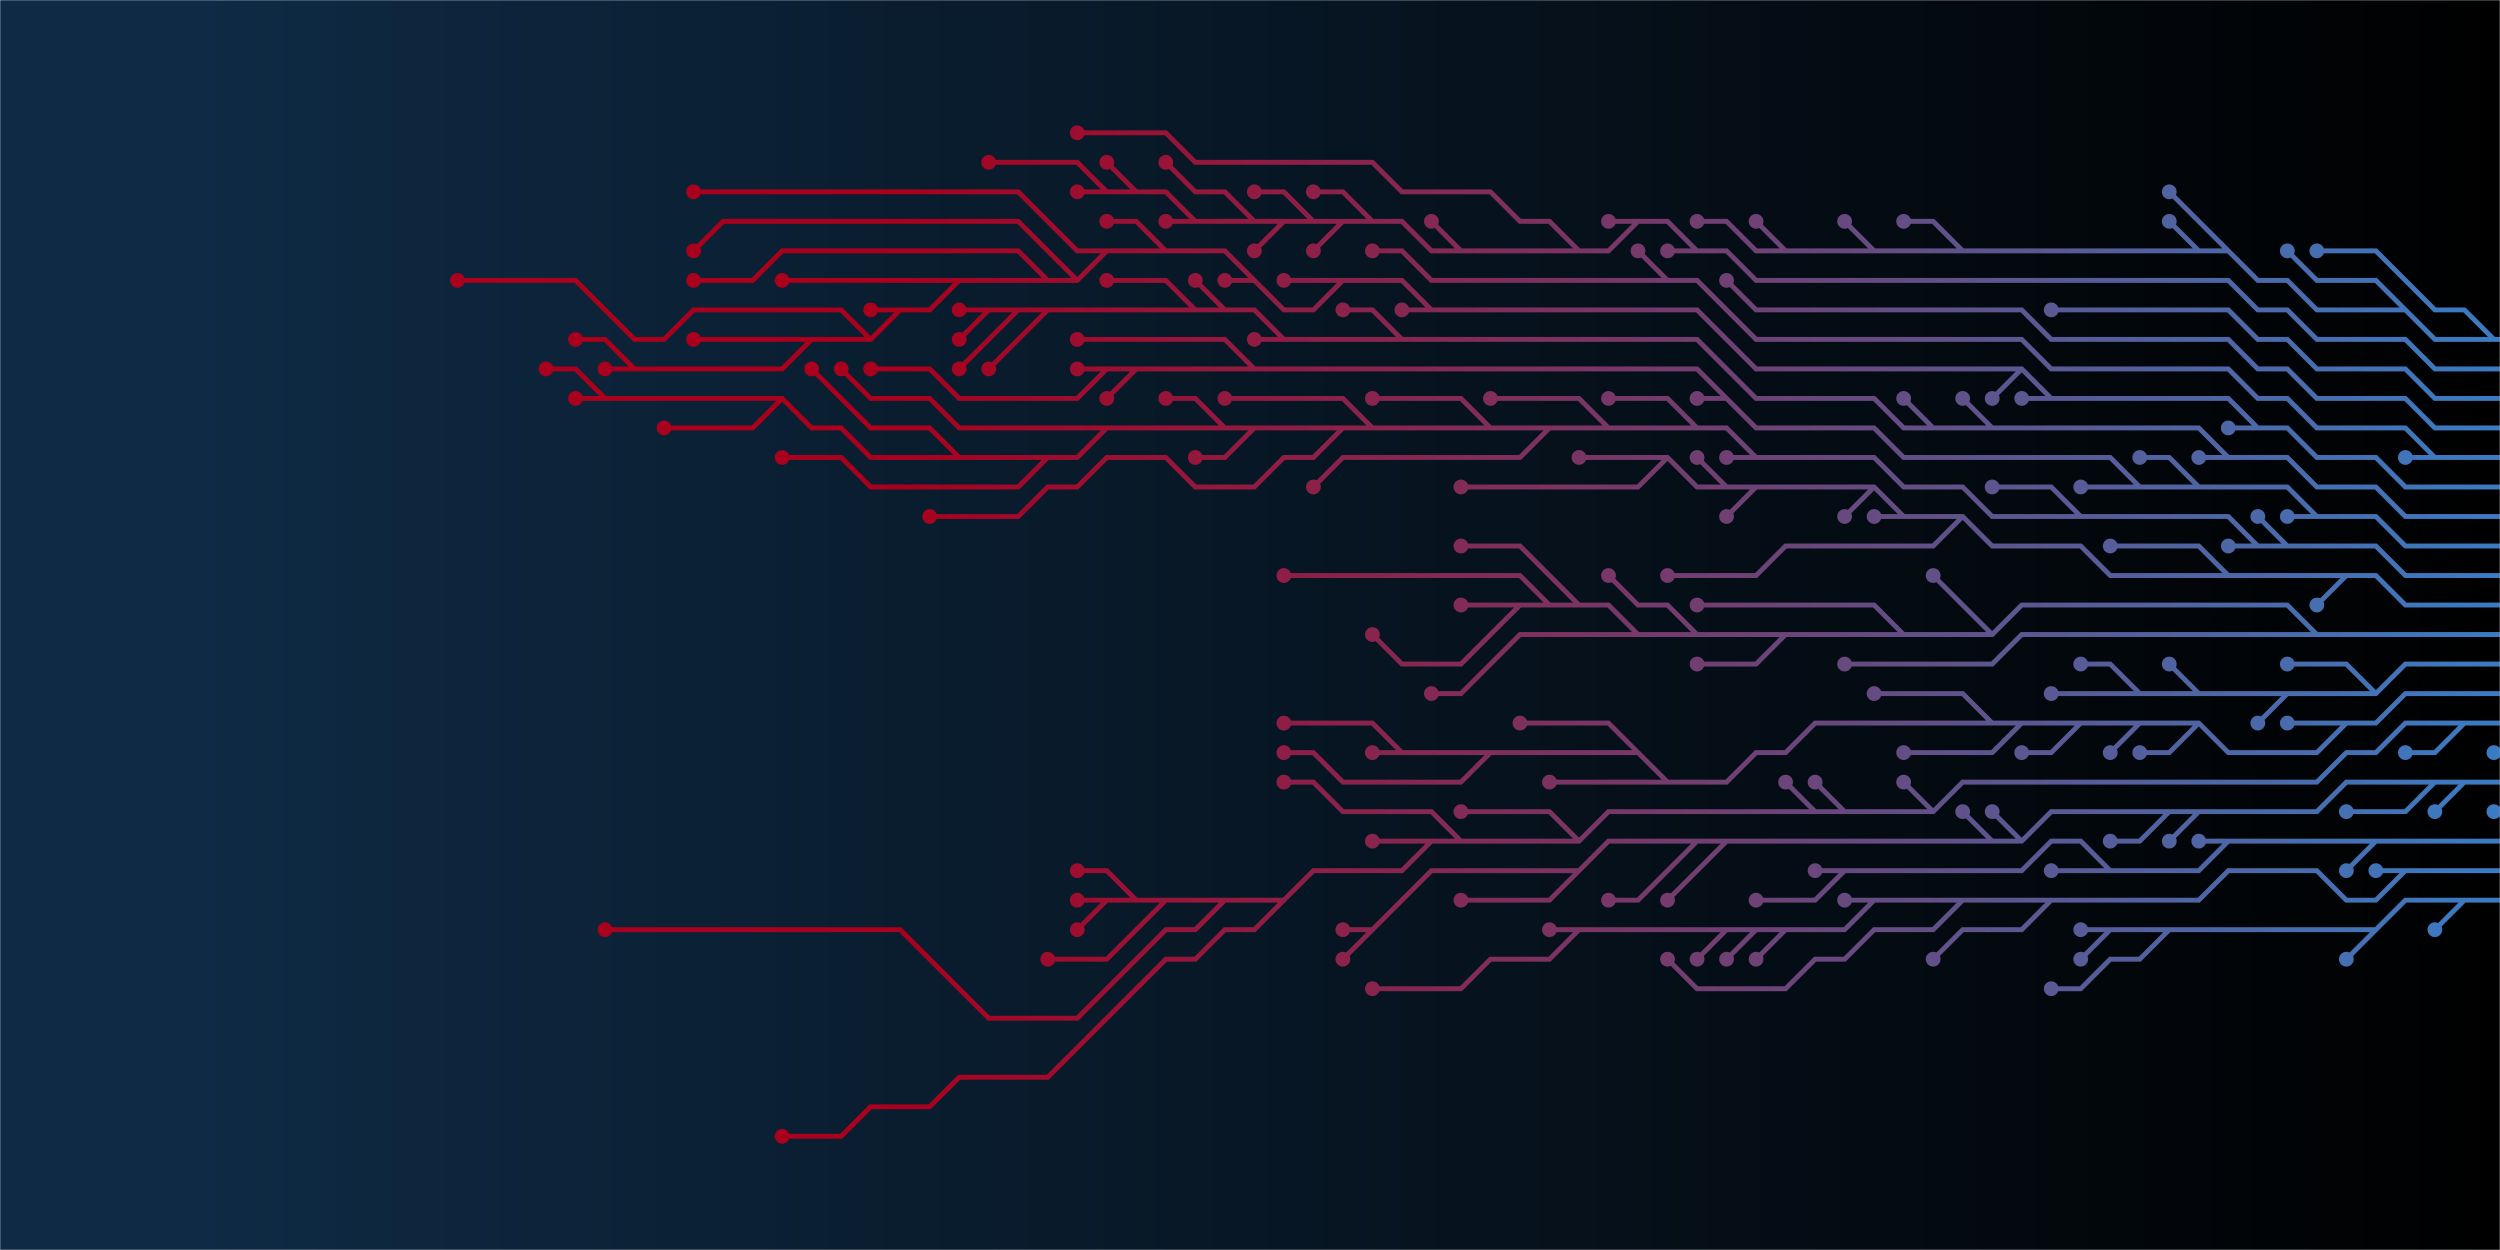 <svg xmlns="http://www.w3.org/2000/svg" version="1.1" xmlns:xlink="http://www.w3.org/1999/xlink" xmlns:svgjs="http://svgjs.com/svgjs" width="1440" height="720" preserveAspectRatio="none" viewBox="0 0 1440 720"><g mask="url(&quot;#SvgjsMask4575&quot;)" fill="none"><rect width="1440" height="720" x="0" y="0" fill="url(#SvgjsLinearGradient4576)"></rect><g mask="url(&quot;#SvgjsMask4578&quot;)"><path d="M1147.5 365.5L1130.5 348.5L1113.5 331.5M892.5 348.5L875.5 331.5L858.5 331.5L841.5 331.5L824.5 331.5L807.5 331.5L790.5 331.5L773.5 331.5L756.5 331.5L739.5 331.5M875.5 348.5L858.5 365.5L841.5 382.5L824.5 382.5L807.5 382.5L790.5 365.5M1334.5 365.5L1317.5 365.5L1300.5 365.5L1283.5 365.5L1266.5 365.5L1249.5 365.5L1232.5 365.5L1215.5 365.5L1198.5 365.5L1181.5 365.5L1164.5 365.5L1147.5 382.5L1130.5 382.5L1113.5 382.5L1096.5 382.5L1079.5 382.5L1062.5 382.5M977.5 365.5L960.5 348.5L943.5 348.5L926.5 331.5M1096.5 365.5L1079.5 348.5L1062.5 348.5L1045.5 348.5L1028.5 348.5L1011.5 348.5L994.5 348.5L977.5 348.5M1028.5 365.5L1011.5 382.5L994.5 382.5L977.5 382.5M909.5 348.5L892.5 331.5L875.5 314.5L858.5 314.5L841.5 314.5M943.5 365.5L926.5 365.5L909.5 365.5L892.5 365.5L875.5 365.5L858.5 382.5L841.5 399.5L824.5 399.5M1453.5 365.5L1436.5 365.5L1419.5 365.5L1402.5 365.5L1385.5 365.5L1368.5 365.5L1351.5 365.5L1334.5 365.5L1317.5 348.5L1300.5 348.5L1283.5 348.5L1266.5 348.5L1249.5 348.5L1232.5 348.5L1215.5 348.5L1198.5 348.5L1181.5 348.5L1164.5 348.5L1147.5 365.5L1130.5 365.5L1113.5 365.5L1096.5 365.5L1079.5 365.5L1062.5 365.5L1045.5 365.5L1028.5 365.5L1011.5 365.5L994.5 365.5L977.5 365.5L960.5 365.5L943.5 365.5L926.5 348.5L909.5 348.5L892.5 348.5L875.5 348.5L858.5 348.5L841.5 348.5" stroke="url(#SvgjsLinearGradient4577)" stroke-width="2.83"></path><path d="M837.25 348.5 a4.25 4.25 0 1 0 8.5 0 a4.25 4.25 0 1 0 -8.5 0zM1109.25 331.5 a4.25 4.25 0 1 0 8.5 0 a4.25 4.25 0 1 0 -8.5 0zM735.25 331.5 a4.25 4.25 0 1 0 8.5 0 a4.25 4.25 0 1 0 -8.5 0zM786.25 365.5 a4.25 4.25 0 1 0 8.5 0 a4.25 4.25 0 1 0 -8.5 0zM1058.25 382.5 a4.25 4.25 0 1 0 8.5 0 a4.25 4.25 0 1 0 -8.5 0zM922.25 331.5 a4.25 4.25 0 1 0 8.5 0 a4.25 4.25 0 1 0 -8.5 0zM973.25 348.5 a4.25 4.25 0 1 0 8.5 0 a4.25 4.25 0 1 0 -8.5 0zM973.25 382.5 a4.25 4.25 0 1 0 8.5 0 a4.25 4.25 0 1 0 -8.5 0zM837.25 314.5 a4.25 4.25 0 1 0 8.5 0 a4.25 4.25 0 1 0 -8.5 0zM820.25 399.5 a4.25 4.25 0 1 0 8.5 0 a4.25 4.25 0 1 0 -8.5 0z" fill="url(#SvgjsLinearGradient4577)"></path><path d="M1011.5 280.5L994.5 297.5M994.5 280.5L977.5 263.5M1079.5 280.5L1062.5 297.5M960.5 263.5L943.5 280.5L926.5 280.5L909.5 280.5L892.5 280.5L875.5 280.5L858.5 280.5L841.5 280.5M1130.5 297.5L1113.5 314.5L1096.5 314.5L1079.5 314.5L1062.5 314.5L1045.5 314.5L1028.5 314.5L1011.5 331.5L994.5 331.5L977.5 331.5L960.5 331.5M1096.5 297.5L1079.5 297.5M1351.5 331.5L1334.5 348.5M1283.5 331.5L1266.5 314.5L1249.5 314.5L1232.5 314.5L1215.5 314.5M1453.5 348.5L1436.5 348.5L1419.5 348.5L1402.5 348.5L1385.5 348.5L1368.5 331.5L1351.5 331.5L1334.5 331.5L1317.5 331.5L1300.5 331.5L1283.5 331.5L1266.5 331.5L1249.5 331.5L1232.5 331.5L1215.5 331.5L1198.5 314.5L1181.5 314.5L1164.5 314.5L1147.5 314.5L1130.5 297.5L1113.5 297.5L1096.5 297.5L1079.5 280.5L1062.5 280.5L1045.5 280.5L1028.5 280.5L1011.5 280.5L994.5 280.5L977.5 280.5L960.5 263.5L943.5 263.5L926.5 263.5L909.5 263.5" stroke="url(#SvgjsLinearGradient4577)" stroke-width="2.83"></path><path d="M905.25 263.5 a4.25 4.25 0 1 0 8.5 0 a4.25 4.25 0 1 0 -8.5 0zM990.25 297.5 a4.25 4.25 0 1 0 8.5 0 a4.25 4.25 0 1 0 -8.5 0zM973.25 263.5 a4.25 4.25 0 1 0 8.5 0 a4.25 4.25 0 1 0 -8.5 0zM1058.25 297.5 a4.25 4.25 0 1 0 8.5 0 a4.25 4.25 0 1 0 -8.5 0zM837.25 280.5 a4.25 4.25 0 1 0 8.5 0 a4.25 4.25 0 1 0 -8.5 0zM956.25 331.5 a4.25 4.25 0 1 0 8.5 0 a4.25 4.25 0 1 0 -8.5 0zM1075.25 297.5 a4.25 4.25 0 1 0 8.5 0 a4.25 4.25 0 1 0 -8.5 0zM1330.25 348.5 a4.25 4.25 0 1 0 8.5 0 a4.25 4.25 0 1 0 -8.5 0zM1211.25 314.5 a4.25 4.25 0 1 0 8.5 0 a4.25 4.25 0 1 0 -8.5 0z" fill="url(#SvgjsLinearGradient4577)"></path><path d="M1266.5 399.5L1249.5 382.5M1368.5 399.5L1351.5 382.5L1334.5 382.5L1317.5 382.5M1317.5 399.5L1300.5 416.5M1232.5 399.5L1215.5 382.5L1198.5 382.5M1453.5 382.5L1436.5 382.5L1419.5 382.5L1402.5 382.5L1385.5 382.5L1368.5 399.5L1351.5 399.5L1334.5 399.5L1317.5 399.5L1300.5 399.5L1283.5 399.5L1266.5 399.5L1249.5 399.5L1232.5 399.5L1215.5 399.5L1198.5 399.5L1181.5 399.5" stroke="url(#SvgjsLinearGradient4577)" stroke-width="2.83"></path><path d="M1177.25 399.5 a4.25 4.25 0 1 0 8.5 0 a4.25 4.25 0 1 0 -8.5 0zM1245.25 382.5 a4.25 4.25 0 1 0 8.5 0 a4.25 4.25 0 1 0 -8.5 0zM1313.25 382.5 a4.25 4.25 0 1 0 8.5 0 a4.25 4.25 0 1 0 -8.5 0zM1296.25 416.5 a4.25 4.25 0 1 0 8.5 0 a4.25 4.25 0 1 0 -8.5 0zM1194.25 382.5 a4.25 4.25 0 1 0 8.5 0 a4.25 4.25 0 1 0 -8.5 0z" fill="url(#SvgjsLinearGradient4577)"></path><path d="M1198.5 297.5L1181.5 280.5L1164.5 280.5L1147.5 280.5M603.5 263.5L586.5 280.5L569.5 280.5L552.5 280.5L535.5 280.5L518.5 280.5L501.5 280.5L484.5 263.5L467.5 263.5L450.5 263.5M1317.5 314.5L1300.5 297.5M773.5 246.5L756.5 263.5L739.5 263.5L722.5 280.5L705.5 280.5L688.5 280.5L671.5 263.5L654.5 263.5L637.5 263.5L620.5 280.5L603.5 280.5L586.5 297.5L569.5 297.5L552.5 297.5L535.5 297.5M348.5 229.5L331.5 229.5M892.5 246.5L875.5 263.5L858.5 263.5L841.5 263.5L824.5 263.5L807.5 263.5L790.5 263.5L773.5 263.5L756.5 280.5M1011.5 263.5L994.5 263.5M450.5 229.5L433.5 246.5L416.5 246.5L399.5 246.5L382.5 246.5M705.5 246.5L688.5 229.5L671.5 229.5M552.5 263.5L535.5 246.5L518.5 246.5L501.5 246.5L484.5 229.5L467.5 212.5M1300.5 314.5L1283.5 314.5M790.5 246.5L773.5 229.5L756.5 229.5L739.5 229.5L722.5 229.5L705.5 229.5M858.5 246.5L841.5 229.5L824.5 229.5L807.5 229.5L790.5 229.5M637.5 246.5L620.5 246.5L603.5 246.5L586.5 246.5L569.5 246.5L552.5 246.5L535.5 229.5L518.5 229.5L501.5 229.5L484.5 212.5M926.5 246.5L909.5 229.5L892.5 229.5L875.5 229.5L858.5 229.5M977.5 246.5L960.5 229.5L943.5 229.5L926.5 229.5M722.5 246.5L705.5 263.5L688.5 263.5M1453.5 331.5L1436.5 331.5L1419.5 331.5L1402.5 331.5L1385.5 331.5L1368.5 314.5L1351.5 314.5L1334.5 314.5L1317.5 314.5L1300.5 314.5L1283.5 297.5L1266.5 297.5L1249.5 297.5L1232.5 297.5L1215.5 297.5L1198.5 297.5L1181.5 297.5L1164.5 297.5L1147.5 297.5L1130.5 280.5L1113.5 280.5L1096.5 280.5L1079.5 263.5L1062.5 263.5L1045.5 263.5L1028.5 263.5L1011.5 263.5L994.5 246.5L977.5 246.5L960.5 246.5L943.5 246.5L926.5 246.5L909.5 246.5L892.5 246.5L875.5 246.5L858.5 246.5L841.5 246.5L824.5 246.5L807.5 246.5L790.5 246.5L773.5 246.5L756.5 246.5L739.5 246.5L722.5 246.5L705.5 246.5L688.5 246.5L671.5 246.5L654.5 246.5L637.5 246.5L620.5 263.5L603.5 263.5L586.5 263.5L569.5 263.5L552.5 263.5L535.5 263.5L518.5 263.5L501.5 263.5L484.5 246.5L467.5 246.5L450.5 229.5L433.5 229.5L416.5 229.5L399.5 229.5L382.5 229.5L365.5 229.5L348.5 229.5L331.5 212.5L314.5 212.5" stroke="url(#SvgjsLinearGradient4577)" stroke-width="2.83"></path><path d="M310.25 212.5 a4.25 4.25 0 1 0 8.5 0 a4.25 4.25 0 1 0 -8.5 0zM1143.25 280.5 a4.25 4.25 0 1 0 8.5 0 a4.25 4.25 0 1 0 -8.5 0zM446.25 263.5 a4.25 4.25 0 1 0 8.5 0 a4.25 4.25 0 1 0 -8.5 0zM1296.25 297.5 a4.25 4.25 0 1 0 8.5 0 a4.25 4.25 0 1 0 -8.5 0zM531.25 297.5 a4.25 4.25 0 1 0 8.5 0 a4.25 4.25 0 1 0 -8.5 0zM327.25 229.5 a4.25 4.25 0 1 0 8.5 0 a4.25 4.25 0 1 0 -8.5 0zM752.25 280.5 a4.25 4.25 0 1 0 8.5 0 a4.25 4.25 0 1 0 -8.5 0zM990.25 263.5 a4.25 4.25 0 1 0 8.5 0 a4.25 4.25 0 1 0 -8.5 0zM378.25 246.5 a4.25 4.25 0 1 0 8.5 0 a4.25 4.25 0 1 0 -8.5 0zM667.25 229.5 a4.25 4.25 0 1 0 8.5 0 a4.25 4.25 0 1 0 -8.5 0zM463.25 212.5 a4.25 4.25 0 1 0 8.5 0 a4.25 4.25 0 1 0 -8.5 0zM1279.25 314.5 a4.25 4.25 0 1 0 8.5 0 a4.25 4.25 0 1 0 -8.5 0zM701.25 229.5 a4.25 4.25 0 1 0 8.5 0 a4.25 4.25 0 1 0 -8.5 0zM786.25 229.5 a4.25 4.25 0 1 0 8.5 0 a4.25 4.25 0 1 0 -8.5 0zM480.25 212.5 a4.25 4.25 0 1 0 8.5 0 a4.25 4.25 0 1 0 -8.5 0zM854.25 229.5 a4.25 4.25 0 1 0 8.5 0 a4.25 4.25 0 1 0 -8.5 0zM922.25 229.5 a4.25 4.25 0 1 0 8.5 0 a4.25 4.25 0 1 0 -8.5 0zM684.25 263.5 a4.25 4.25 0 1 0 8.5 0 a4.25 4.25 0 1 0 -8.5 0z" fill="url(#SvgjsLinearGradient4577)"></path><path d="M943.5 433.5L926.5 416.5L909.5 416.5L892.5 416.5L875.5 416.5M1164.5 416.5L1147.5 433.5L1130.5 433.5L1113.5 433.5L1096.5 433.5M1147.5 416.5L1130.5 399.5L1113.5 399.5L1096.5 399.5L1079.5 399.5M807.5 433.5L790.5 416.5L773.5 416.5L756.5 416.5L739.5 416.5M1232.5 416.5L1215.5 433.5M1266.5 416.5L1249.5 433.5L1232.5 433.5M858.5 433.5L841.5 450.5L824.5 450.5L807.5 450.5L790.5 450.5L773.5 450.5L756.5 433.5L739.5 433.5M1351.5 416.5L1334.5 416.5L1317.5 416.5M1198.5 416.5L1181.5 433.5L1164.5 433.5M960.5 450.5L943.5 450.5L926.5 450.5L909.5 450.5L892.5 450.5M1453.5 399.5L1436.5 399.5L1419.5 399.5L1402.5 399.5L1385.5 399.5L1368.5 416.5L1351.5 416.5L1334.5 433.5L1317.5 433.5L1300.5 433.5L1283.5 433.5L1266.5 416.5L1249.5 416.5L1232.5 416.5L1215.5 416.5L1198.5 416.5L1181.5 416.5L1164.5 416.5L1147.5 416.5L1130.5 416.5L1113.5 416.5L1096.5 416.5L1079.5 416.5L1062.5 416.5L1045.5 416.5L1028.5 433.5L1011.5 433.5L994.5 450.5L977.5 450.5L960.5 450.5L943.5 433.5L926.5 433.5L909.5 433.5L892.5 433.5L875.5 433.5L858.5 433.5L841.5 433.5L824.5 433.5L807.5 433.5L790.5 433.5" stroke="url(#SvgjsLinearGradient4577)" stroke-width="2.83"></path><path d="M786.25 433.5 a4.25 4.25 0 1 0 8.5 0 a4.25 4.25 0 1 0 -8.5 0zM871.25 416.5 a4.25 4.25 0 1 0 8.5 0 a4.25 4.25 0 1 0 -8.5 0zM1092.25 433.5 a4.25 4.25 0 1 0 8.5 0 a4.25 4.25 0 1 0 -8.5 0zM1075.25 399.5 a4.25 4.25 0 1 0 8.5 0 a4.25 4.25 0 1 0 -8.5 0zM735.25 416.5 a4.25 4.25 0 1 0 8.5 0 a4.25 4.25 0 1 0 -8.5 0zM1211.25 433.5 a4.25 4.25 0 1 0 8.5 0 a4.25 4.25 0 1 0 -8.5 0zM1228.25 433.5 a4.25 4.25 0 1 0 8.5 0 a4.25 4.25 0 1 0 -8.5 0zM735.25 433.5 a4.25 4.25 0 1 0 8.5 0 a4.25 4.25 0 1 0 -8.5 0zM1313.25 416.5 a4.25 4.25 0 1 0 8.5 0 a4.25 4.25 0 1 0 -8.5 0zM1160.25 433.5 a4.25 4.25 0 1 0 8.5 0 a4.25 4.25 0 1 0 -8.5 0zM888.25 450.5 a4.25 4.25 0 1 0 8.5 0 a4.25 4.25 0 1 0 -8.5 0z" fill="url(#SvgjsLinearGradient4577)"></path><path d="M637.5 212.5L620.5 229.5L603.5 229.5L586.5 229.5L569.5 229.5L552.5 229.5L535.5 212.5L518.5 212.5L501.5 212.5M722.5 212.5L705.5 195.5L688.5 195.5L671.5 195.5L654.5 195.5L637.5 195.5L620.5 195.5M1266.5 280.5L1249.5 263.5L1232.5 263.5M1232.5 280.5L1215.5 280.5L1198.5 280.5M994.5 229.5L977.5 229.5M654.5 212.5L637.5 229.5M1334.5 297.5L1317.5 297.5M1453.5 314.5L1436.5 314.5L1419.5 314.5L1402.5 314.5L1385.5 314.5L1368.5 297.5L1351.5 297.5L1334.5 297.5L1317.5 280.5L1300.5 280.5L1283.5 280.5L1266.5 280.5L1249.5 280.5L1232.5 280.5L1215.5 263.5L1198.5 263.5L1181.5 263.5L1164.5 263.5L1147.5 263.5L1130.5 263.5L1113.5 263.5L1096.5 263.5L1079.5 246.5L1062.5 246.5L1045.5 246.5L1028.5 246.5L1011.5 246.5L994.5 229.5L977.5 212.5L960.5 212.5L943.5 212.5L926.5 212.5L909.5 212.5L892.5 212.5L875.5 212.5L858.5 212.5L841.5 212.5L824.5 212.5L807.5 212.5L790.5 212.5L773.5 212.5L756.5 212.5L739.5 212.5L722.5 212.5L705.5 212.5L688.5 212.5L671.5 212.5L654.5 212.5L637.5 212.5L620.5 212.5" stroke="url(#SvgjsLinearGradient4577)" stroke-width="2.83"></path><path d="M616.25 212.5 a4.25 4.25 0 1 0 8.5 0 a4.25 4.25 0 1 0 -8.5 0zM497.25 212.5 a4.25 4.25 0 1 0 8.5 0 a4.25 4.25 0 1 0 -8.5 0zM616.25 195.5 a4.25 4.25 0 1 0 8.5 0 a4.25 4.25 0 1 0 -8.5 0zM1228.25 263.5 a4.25 4.25 0 1 0 8.5 0 a4.25 4.25 0 1 0 -8.5 0zM1194.25 280.5 a4.25 4.25 0 1 0 8.5 0 a4.25 4.25 0 1 0 -8.5 0zM973.25 229.5 a4.25 4.25 0 1 0 8.5 0 a4.25 4.25 0 1 0 -8.5 0zM633.25 229.5 a4.25 4.25 0 1 0 8.5 0 a4.25 4.25 0 1 0 -8.5 0zM1313.25 297.5 a4.25 4.25 0 1 0 8.5 0 a4.25 4.25 0 1 0 -8.5 0z" fill="url(#SvgjsLinearGradient4577)"></path><path d="M1045.5 467.5L1028.5 450.5M671.5 518.5L654.5 535.5L637.5 552.5L620.5 552.5L603.5 552.5M841.5 484.5L824.5 467.5L807.5 467.5L790.5 467.5L773.5 467.5L756.5 450.5L739.5 450.5M637.5 518.5L620.5 535.5M1419.5 416.5L1402.5 433.5L1385.5 433.5M1113.5 467.5L1096.5 450.5M909.5 484.5L892.5 467.5L875.5 467.5L858.5 467.5L841.5 467.5M824.5 484.5L807.5 484.5L790.5 484.5M705.5 518.5L688.5 535.5L671.5 535.5L654.5 552.5L637.5 569.5L620.5 586.5L603.5 586.5L586.5 586.5L569.5 586.5L552.5 569.5L535.5 552.5L518.5 535.5L501.5 535.5L484.5 535.5L467.5 535.5L450.5 535.5L433.5 535.5L416.5 535.5L399.5 535.5L382.5 535.5L365.5 535.5L348.5 535.5M739.5 518.5L722.5 535.5L705.5 535.5L688.5 552.5L671.5 552.5L654.5 569.5L637.5 586.5L620.5 603.5L603.5 620.5L586.5 620.5L569.5 620.5L552.5 620.5L535.5 637.5L518.5 637.5L501.5 637.5L484.5 654.5L467.5 654.5L450.5 654.5M654.5 518.5L637.5 501.5L620.5 501.5M1062.5 467.5L1045.5 450.5M1453.5 416.5L1436.5 416.5L1419.5 416.5L1402.5 416.5L1385.5 416.5L1368.5 433.5L1351.5 433.5L1334.5 450.5L1317.5 450.5L1300.5 450.5L1283.5 450.5L1266.5 450.5L1249.5 450.5L1232.5 450.5L1215.5 450.5L1198.5 450.5L1181.5 450.5L1164.5 450.5L1147.5 450.5L1130.5 450.5L1113.5 467.5L1096.5 467.5L1079.5 467.5L1062.5 467.5L1045.5 467.5L1028.5 467.5L1011.5 467.5L994.5 467.5L977.5 467.5L960.5 467.5L943.5 467.5L926.5 467.5L909.5 484.5L892.5 484.5L875.5 484.5L858.5 484.5L841.5 484.5L824.5 484.5L807.5 501.5L790.5 501.5L773.5 501.5L756.5 501.5L739.5 518.5L722.5 518.5L705.5 518.5L688.5 518.5L671.5 518.5L654.5 518.5L637.5 518.5L620.5 518.5" stroke="url(#SvgjsLinearGradient4577)" stroke-width="2.83"></path><path d="M616.25 518.5 a4.25 4.25 0 1 0 8.5 0 a4.25 4.25 0 1 0 -8.5 0zM1024.25 450.5 a4.25 4.25 0 1 0 8.5 0 a4.25 4.25 0 1 0 -8.5 0zM599.25 552.5 a4.25 4.25 0 1 0 8.5 0 a4.25 4.25 0 1 0 -8.5 0zM735.25 450.5 a4.25 4.25 0 1 0 8.5 0 a4.25 4.25 0 1 0 -8.5 0zM616.25 535.5 a4.25 4.25 0 1 0 8.5 0 a4.25 4.25 0 1 0 -8.5 0zM1381.25 433.5 a4.25 4.25 0 1 0 8.5 0 a4.25 4.25 0 1 0 -8.5 0zM1092.25 450.5 a4.25 4.25 0 1 0 8.5 0 a4.25 4.25 0 1 0 -8.5 0zM837.25 467.5 a4.25 4.25 0 1 0 8.5 0 a4.25 4.25 0 1 0 -8.5 0zM786.25 484.5 a4.25 4.25 0 1 0 8.5 0 a4.25 4.25 0 1 0 -8.5 0zM344.25 535.5 a4.25 4.25 0 1 0 8.5 0 a4.25 4.25 0 1 0 -8.5 0zM446.25 654.5 a4.25 4.25 0 1 0 8.5 0 a4.25 4.25 0 1 0 -8.5 0zM616.25 501.5 a4.25 4.25 0 1 0 8.5 0 a4.25 4.25 0 1 0 -8.5 0zM1041.25 450.5 a4.25 4.25 0 1 0 8.5 0 a4.25 4.25 0 1 0 -8.5 0z" fill="url(#SvgjsLinearGradient4577)"></path><path d="M1113.5 246.5L1096.5 229.5M807.5 195.5L790.5 178.5L773.5 178.5M688.5 178.5L671.5 161.5L654.5 161.5L637.5 161.5M1283.5 263.5L1266.5 263.5M739.5 195.5L722.5 195.5M586.5 178.5L569.5 195.5L552.5 212.5M569.5 178.5L552.5 178.5M705.5 178.5L688.5 161.5M1147.5 246.5L1130.5 229.5M603.5 178.5L586.5 195.5L569.5 212.5M1453.5 297.5L1436.5 297.5L1419.5 297.5L1402.5 297.5L1385.5 297.5L1368.5 280.5L1351.5 280.5L1334.5 280.5L1317.5 263.5L1300.5 263.5L1283.5 263.5L1266.5 246.5L1249.5 246.5L1232.5 246.5L1215.5 246.5L1198.5 246.5L1181.5 246.5L1164.5 246.5L1147.5 246.5L1130.5 246.5L1113.5 246.5L1096.5 246.5L1079.5 229.5L1062.5 229.5L1045.5 229.5L1028.5 229.5L1011.5 229.5L994.5 212.5L977.5 195.5L960.5 195.5L943.5 195.5L926.5 195.5L909.5 195.5L892.5 195.5L875.5 195.5L858.5 195.5L841.5 195.5L824.5 195.5L807.5 195.5L790.5 195.5L773.5 195.5L756.5 195.5L739.5 195.5L722.5 178.5L705.5 178.5L688.5 178.5L671.5 178.5L654.5 178.5L637.5 178.5L620.5 178.5L603.5 178.5L586.5 178.5L569.5 178.5L552.5 195.5" stroke="url(#SvgjsLinearGradient4577)" stroke-width="2.83"></path><path d="M548.25 195.5 a4.25 4.25 0 1 0 8.5 0 a4.25 4.25 0 1 0 -8.5 0zM1092.25 229.5 a4.25 4.25 0 1 0 8.5 0 a4.25 4.25 0 1 0 -8.5 0zM769.25 178.5 a4.25 4.25 0 1 0 8.5 0 a4.25 4.25 0 1 0 -8.5 0zM633.25 161.5 a4.25 4.25 0 1 0 8.5 0 a4.25 4.25 0 1 0 -8.5 0zM1262.25 263.5 a4.25 4.25 0 1 0 8.5 0 a4.25 4.25 0 1 0 -8.5 0zM718.25 195.5 a4.25 4.25 0 1 0 8.5 0 a4.25 4.25 0 1 0 -8.5 0zM548.25 212.5 a4.25 4.25 0 1 0 8.5 0 a4.25 4.25 0 1 0 -8.5 0zM548.25 178.5 a4.25 4.25 0 1 0 8.5 0 a4.25 4.25 0 1 0 -8.5 0zM684.25 161.5 a4.25 4.25 0 1 0 8.5 0 a4.25 4.25 0 1 0 -8.5 0zM1126.25 229.5 a4.25 4.25 0 1 0 8.5 0 a4.25 4.25 0 1 0 -8.5 0zM565.25 212.5 a4.25 4.25 0 1 0 8.5 0 a4.25 4.25 0 1 0 -8.5 0z" fill="url(#SvgjsLinearGradient4577)"></path><path d="M1453.5 433.5L1436.5 433.5" stroke="url(#SvgjsLinearGradient4577)" stroke-width="2.83"></path><path d="M1432.25 433.5 a4.25 4.25 0 1 0 8.5 0 a4.25 4.25 0 1 0 -8.5 0z" fill="url(#SvgjsLinearGradient4577)"></path><path d="M773.5 161.5L756.5 161.5L739.5 161.5M603.5 161.5L586.5 144.5L569.5 144.5L552.5 144.5L535.5 144.5L518.5 144.5L501.5 144.5L484.5 144.5L467.5 144.5L450.5 144.5L433.5 161.5L416.5 161.5L399.5 161.5M1300.5 246.5L1283.5 246.5M365.5 212.5L348.5 195.5L331.5 195.5M501.5 195.5L484.5 178.5L467.5 178.5L450.5 178.5L433.5 178.5L416.5 178.5L399.5 178.5L382.5 195.5L365.5 195.5L348.5 178.5L331.5 161.5L314.5 161.5L297.5 161.5L280.5 161.5L263.5 161.5M671.5 144.5L654.5 127.5L637.5 127.5M722.5 161.5L705.5 161.5M1164.5 212.5L1147.5 229.5M824.5 178.5L807.5 178.5M552.5 161.5L535.5 161.5L518.5 161.5L501.5 161.5L484.5 161.5L467.5 161.5L450.5 161.5M1181.5 229.5L1164.5 229.5M467.5 195.5L450.5 195.5L433.5 195.5L416.5 195.5L399.5 195.5M620.5 161.5L603.5 144.5L586.5 127.5L569.5 127.5L552.5 127.5L535.5 127.5L518.5 127.5L501.5 127.5L484.5 127.5L467.5 127.5L450.5 127.5L433.5 127.5L416.5 127.5L399.5 144.5M518.5 178.5L501.5 178.5M637.5 144.5L620.5 144.5L603.5 127.5L586.5 110.5L569.5 110.5L552.5 110.5L535.5 110.5L518.5 110.5L501.5 110.5L484.5 110.5L467.5 110.5L450.5 110.5L433.5 110.5L416.5 110.5L399.5 110.5M1453.5 280.5L1436.5 280.5L1419.5 280.5L1402.5 280.5L1385.5 280.5L1368.5 263.5L1351.5 263.5L1334.5 263.5L1317.5 246.5L1300.5 246.5L1283.5 229.5L1266.5 229.5L1249.5 229.5L1232.5 229.5L1215.5 229.5L1198.5 229.5L1181.5 229.5L1164.5 212.5L1147.5 212.5L1130.5 212.5L1113.5 212.5L1096.5 212.5L1079.5 212.5L1062.5 212.5L1045.5 212.5L1028.5 212.5L1011.5 212.5L994.5 195.5L977.5 178.5L960.5 178.5L943.5 178.5L926.5 178.5L909.5 178.5L892.5 178.5L875.5 178.5L858.5 178.5L841.5 178.5L824.5 178.5L807.5 161.5L790.5 161.5L773.5 161.5L756.5 178.5L739.5 178.5L722.5 161.5L705.5 144.5L688.5 144.5L671.5 144.5L654.5 144.5L637.5 144.5L620.5 161.5L603.5 161.5L586.5 161.5L569.5 161.5L552.5 161.5L535.5 178.5L518.5 178.5L501.5 195.5L484.5 195.5L467.5 195.5L450.5 212.5L433.5 212.5L416.5 212.5L399.5 212.5L382.5 212.5L365.5 212.5L348.5 212.5" stroke="url(#SvgjsLinearGradient4577)" stroke-width="2.83"></path><path d="M344.25 212.5 a4.25 4.25 0 1 0 8.5 0 a4.25 4.25 0 1 0 -8.5 0zM735.25 161.5 a4.25 4.25 0 1 0 8.5 0 a4.25 4.25 0 1 0 -8.5 0zM395.25 161.5 a4.25 4.25 0 1 0 8.5 0 a4.25 4.25 0 1 0 -8.5 0zM1279.25 246.5 a4.25 4.25 0 1 0 8.5 0 a4.25 4.25 0 1 0 -8.5 0zM327.25 195.5 a4.25 4.25 0 1 0 8.5 0 a4.25 4.25 0 1 0 -8.5 0zM259.25 161.5 a4.25 4.25 0 1 0 8.5 0 a4.25 4.25 0 1 0 -8.5 0zM633.25 127.5 a4.25 4.25 0 1 0 8.5 0 a4.25 4.25 0 1 0 -8.5 0zM701.25 161.5 a4.25 4.25 0 1 0 8.5 0 a4.25 4.25 0 1 0 -8.5 0zM1143.25 229.5 a4.25 4.25 0 1 0 8.5 0 a4.25 4.25 0 1 0 -8.5 0zM803.25 178.5 a4.25 4.25 0 1 0 8.5 0 a4.25 4.25 0 1 0 -8.5 0zM446.25 161.5 a4.25 4.25 0 1 0 8.5 0 a4.25 4.25 0 1 0 -8.5 0zM1160.25 229.5 a4.25 4.25 0 1 0 8.5 0 a4.25 4.25 0 1 0 -8.5 0zM395.25 195.5 a4.25 4.25 0 1 0 8.5 0 a4.25 4.25 0 1 0 -8.5 0zM395.25 144.5 a4.25 4.25 0 1 0 8.5 0 a4.25 4.25 0 1 0 -8.5 0zM497.25 178.5 a4.25 4.25 0 1 0 8.5 0 a4.25 4.25 0 1 0 -8.5 0zM395.25 110.5 a4.25 4.25 0 1 0 8.5 0 a4.25 4.25 0 1 0 -8.5 0z" fill="url(#SvgjsLinearGradient4577)"></path><path d="M977.5 484.5L960.5 501.5L943.5 518.5L926.5 518.5M1249.5 467.5L1232.5 484.5L1215.5 484.5M909.5 501.5L892.5 518.5L875.5 518.5L858.5 518.5L841.5 518.5M790.5 535.5L773.5 552.5M1266.5 467.5L1249.5 484.5M1147.5 484.5L1130.5 467.5M994.5 484.5L977.5 501.5L960.5 518.5M1402.5 450.5L1385.5 467.5L1368.5 467.5L1351.5 467.5M1419.5 450.5L1402.5 467.5M1164.5 484.5L1147.5 467.5M1453.5 450.5L1436.5 450.5L1419.5 450.5L1402.5 450.5L1385.5 450.5L1368.5 450.5L1351.5 450.5L1334.5 467.5L1317.5 467.5L1300.5 467.5L1283.5 467.5L1266.5 467.5L1249.5 467.5L1232.5 467.5L1215.5 467.5L1198.5 467.5L1181.5 467.5L1164.5 484.5L1147.5 484.5L1130.5 484.5L1113.5 484.5L1096.5 484.5L1079.5 484.5L1062.5 484.5L1045.5 484.5L1028.5 484.5L1011.5 484.5L994.5 484.5L977.5 484.5L960.5 484.5L943.5 484.5L926.5 484.5L909.5 501.5L892.5 501.5L875.5 501.5L858.5 501.5L841.5 501.5L824.5 501.5L807.5 518.5L790.5 535.5L773.5 535.5" stroke="url(#SvgjsLinearGradient4577)" stroke-width="2.83"></path><path d="M769.25 535.5 a4.25 4.25 0 1 0 8.5 0 a4.25 4.25 0 1 0 -8.5 0zM922.25 518.5 a4.25 4.25 0 1 0 8.5 0 a4.25 4.25 0 1 0 -8.5 0zM1211.25 484.5 a4.25 4.25 0 1 0 8.5 0 a4.25 4.25 0 1 0 -8.5 0zM837.25 518.5 a4.25 4.25 0 1 0 8.5 0 a4.25 4.25 0 1 0 -8.5 0zM769.25 552.5 a4.25 4.25 0 1 0 8.5 0 a4.25 4.25 0 1 0 -8.5 0zM1245.25 484.5 a4.25 4.25 0 1 0 8.5 0 a4.25 4.25 0 1 0 -8.5 0zM1126.25 467.5 a4.25 4.25 0 1 0 8.5 0 a4.25 4.25 0 1 0 -8.5 0zM956.25 518.5 a4.25 4.25 0 1 0 8.5 0 a4.25 4.25 0 1 0 -8.5 0zM1347.25 467.5 a4.25 4.25 0 1 0 8.5 0 a4.25 4.25 0 1 0 -8.5 0zM1398.25 467.5 a4.25 4.25 0 1 0 8.5 0 a4.25 4.25 0 1 0 -8.5 0zM1143.25 467.5 a4.25 4.25 0 1 0 8.5 0 a4.25 4.25 0 1 0 -8.5 0z" fill="url(#SvgjsLinearGradient4577)"></path><path d="M960.5 161.5L943.5 144.5M1402.5 263.5L1385.5 263.5M1453.5 263.5L1436.5 263.5L1419.5 263.5L1402.5 263.5L1385.5 246.5L1368.5 246.5L1351.5 246.5L1334.5 246.5L1317.5 229.5L1300.5 229.5L1283.5 212.5L1266.5 212.5L1249.5 212.5L1232.5 212.5L1215.5 212.5L1198.5 212.5L1181.5 212.5L1164.5 195.5L1147.5 195.5L1130.5 195.5L1113.5 195.5L1096.5 195.5L1079.5 195.5L1062.5 195.5L1045.5 195.5L1028.5 195.5L1011.5 195.5L994.5 178.5L977.5 161.5L960.5 161.5L943.5 161.5L926.5 161.5L909.5 161.5L892.5 161.5L875.5 161.5L858.5 161.5L841.5 161.5L824.5 161.5L807.5 144.5L790.5 144.5" stroke="url(#SvgjsLinearGradient4577)" stroke-width="2.83"></path><path d="M786.25 144.5 a4.25 4.25 0 1 0 8.5 0 a4.25 4.25 0 1 0 -8.5 0zM939.25 144.5 a4.25 4.25 0 1 0 8.5 0 a4.25 4.25 0 1 0 -8.5 0zM1381.25 263.5 a4.25 4.25 0 1 0 8.5 0 a4.25 4.25 0 1 0 -8.5 0z" fill="url(#SvgjsLinearGradient4577)"></path><path d="M1453.5 467.5L1436.5 467.5" stroke="url(#SvgjsLinearGradient4577)" stroke-width="2.83"></path><path d="M1432.25 467.5 a4.25 4.25 0 1 0 8.5 0 a4.25 4.25 0 1 0 -8.5 0z" fill="url(#SvgjsLinearGradient4577)"></path><path d="M1453.5 246.5L1436.5 246.5L1419.5 246.5L1402.5 246.5L1385.5 229.5L1368.5 229.5L1351.5 229.5L1334.5 229.5L1317.5 212.5L1300.5 212.5L1283.5 195.5L1266.5 195.5L1249.5 195.5L1232.5 195.5L1215.5 195.5L1198.5 195.5L1181.5 195.5L1164.5 178.5L1147.5 178.5L1130.5 178.5L1113.5 178.5L1096.5 178.5L1079.5 178.5L1062.5 178.5L1045.5 178.5L1028.5 178.5L1011.5 178.5L994.5 161.5" stroke="url(#SvgjsLinearGradient4577)" stroke-width="2.83"></path><path d="M990.25 161.5 a4.25 4.25 0 1 0 8.5 0 a4.25 4.25 0 1 0 -8.5 0z" fill="url(#SvgjsLinearGradient4577)"></path><path d="M1283.5 484.5L1266.5 484.5M1368.5 484.5L1351.5 501.5M1215.5 501.5L1198.5 501.5L1181.5 501.5M1062.5 501.5L1045.5 518.5L1028.5 518.5L1011.5 518.5M1453.5 484.5L1436.5 484.5L1419.5 484.5L1402.5 484.5L1385.5 484.5L1368.5 484.5L1351.5 484.5L1334.5 484.5L1317.5 484.5L1300.5 484.5L1283.5 484.5L1266.5 501.5L1249.5 501.5L1232.5 501.5L1215.5 501.5L1198.5 484.5L1181.5 484.5L1164.5 501.5L1147.5 501.5L1130.5 501.5L1113.5 501.5L1096.5 501.5L1079.5 501.5L1062.5 501.5L1045.5 501.5" stroke="url(#SvgjsLinearGradient4577)" stroke-width="2.83"></path><path d="M1041.25 501.5 a4.25 4.25 0 1 0 8.5 0 a4.25 4.25 0 1 0 -8.5 0zM1262.25 484.5 a4.25 4.25 0 1 0 8.5 0 a4.25 4.25 0 1 0 -8.5 0zM1347.25 501.5 a4.25 4.25 0 1 0 8.5 0 a4.25 4.25 0 1 0 -8.5 0zM1177.25 501.5 a4.25 4.25 0 1 0 8.5 0 a4.25 4.25 0 1 0 -8.5 0zM1007.25 518.5 a4.25 4.25 0 1 0 8.5 0 a4.25 4.25 0 1 0 -8.5 0z" fill="url(#SvgjsLinearGradient4577)"></path><path d="M1453.5 229.5L1436.5 229.5L1419.5 229.5L1402.5 229.5L1385.5 212.5L1368.5 212.5L1351.5 212.5L1334.5 212.5L1317.5 195.5L1300.5 195.5L1283.5 178.5L1266.5 178.5L1249.5 178.5L1232.5 178.5L1215.5 178.5L1198.5 178.5L1181.5 178.5" stroke="url(#SvgjsLinearGradient4577)" stroke-width="2.83"></path><path d="M1177.25 178.5 a4.25 4.25 0 1 0 8.5 0 a4.25 4.25 0 1 0 -8.5 0z" fill="url(#SvgjsLinearGradient4577)"></path><path d="M1130.5 518.5L1113.5 535.5L1096.5 535.5L1079.5 535.5L1062.5 552.5L1045.5 552.5L1028.5 569.5L1011.5 569.5L994.5 569.5L977.5 569.5L960.5 552.5M909.5 535.5L892.5 552.5L875.5 552.5L858.5 552.5L841.5 569.5L824.5 569.5L807.5 569.5L790.5 569.5M994.5 535.5L977.5 552.5M1181.5 518.5L1164.5 535.5L1147.5 535.5L1130.5 535.5L1113.5 552.5M1079.5 518.5L1062.5 518.5M1011.5 535.5L994.5 552.5M1028.5 535.5L1011.5 552.5M1385.5 501.5L1368.5 501.5M1453.5 501.5L1436.5 501.5L1419.5 501.5L1402.5 501.5L1385.5 501.5L1368.5 518.5L1351.5 518.5L1334.5 501.5L1317.5 501.5L1300.5 501.5L1283.5 501.5L1266.5 518.5L1249.5 518.5L1232.5 518.5L1215.5 518.5L1198.5 518.5L1181.5 518.5L1164.5 518.5L1147.5 518.5L1130.5 518.5L1113.5 518.5L1096.5 518.5L1079.5 518.5L1062.5 535.5L1045.5 535.5L1028.5 535.5L1011.5 535.5L994.5 535.5L977.5 535.5L960.5 535.5L943.5 535.5L926.5 535.5L909.5 535.5L892.5 535.5" stroke="url(#SvgjsLinearGradient4577)" stroke-width="2.83"></path><path d="M888.25 535.5 a4.25 4.25 0 1 0 8.5 0 a4.25 4.25 0 1 0 -8.5 0zM956.25 552.5 a4.25 4.25 0 1 0 8.5 0 a4.25 4.25 0 1 0 -8.5 0zM786.25 569.5 a4.25 4.25 0 1 0 8.5 0 a4.25 4.25 0 1 0 -8.5 0zM973.25 552.5 a4.25 4.25 0 1 0 8.5 0 a4.25 4.25 0 1 0 -8.5 0zM1109.25 552.5 a4.25 4.25 0 1 0 8.5 0 a4.25 4.25 0 1 0 -8.5 0zM1058.25 518.5 a4.25 4.25 0 1 0 8.5 0 a4.25 4.25 0 1 0 -8.5 0zM990.25 552.5 a4.25 4.25 0 1 0 8.5 0 a4.25 4.25 0 1 0 -8.5 0zM1007.25 552.5 a4.25 4.25 0 1 0 8.5 0 a4.25 4.25 0 1 0 -8.5 0zM1364.25 501.5 a4.25 4.25 0 1 0 8.5 0 a4.25 4.25 0 1 0 -8.5 0z" fill="url(#SvgjsLinearGradient4577)"></path><path d="M722.5 127.5L705.5 110.5L688.5 110.5L671.5 93.5M943.5 127.5L926.5 127.5M637.5 110.5L620.5 93.5L603.5 93.5L586.5 93.5L569.5 93.5M909.5 144.5L892.5 127.5L875.5 127.5L858.5 110.5L841.5 110.5L824.5 110.5L807.5 110.5L790.5 93.5L773.5 93.5L756.5 93.5L739.5 93.5L722.5 93.5L705.5 93.5L688.5 93.5L671.5 76.5L654.5 76.5L637.5 76.5L620.5 76.5M841.5 144.5L824.5 127.5M654.5 110.5L637.5 93.5M977.5 144.5L960.5 144.5M688.5 127.5L671.5 127.5M739.5 127.5L722.5 144.5M756.5 127.5L739.5 110.5L722.5 110.5M773.5 127.5L756.5 144.5M790.5 127.5L773.5 110.5L756.5 110.5M1453.5 212.5L1436.5 212.5L1419.5 212.5L1402.5 212.5L1385.5 195.5L1368.5 195.5L1351.5 195.5L1334.5 195.5L1317.5 178.5L1300.5 178.5L1283.5 161.5L1266.5 161.5L1249.5 161.5L1232.5 161.5L1215.5 161.5L1198.5 161.5L1181.5 161.5L1164.5 161.5L1147.5 161.5L1130.5 161.5L1113.5 161.5L1096.5 161.5L1079.5 161.5L1062.5 161.5L1045.5 161.5L1028.5 161.5L1011.5 161.5L994.5 144.5L977.5 144.5L960.5 127.5L943.5 127.5L926.5 144.5L909.5 144.5L892.5 144.5L875.5 144.5L858.5 144.5L841.5 144.5L824.5 144.5L807.5 127.5L790.5 127.5L773.5 127.5L756.5 127.5L739.5 127.5L722.5 127.5L705.5 127.5L688.5 127.5L671.5 110.5L654.5 110.5L637.5 110.5L620.5 110.5" stroke="url(#SvgjsLinearGradient4577)" stroke-width="2.83"></path><path d="M616.25 110.5 a4.25 4.25 0 1 0 8.5 0 a4.25 4.25 0 1 0 -8.5 0zM667.25 93.5 a4.25 4.25 0 1 0 8.5 0 a4.25 4.25 0 1 0 -8.5 0zM922.25 127.5 a4.25 4.25 0 1 0 8.5 0 a4.25 4.25 0 1 0 -8.5 0zM565.25 93.5 a4.25 4.25 0 1 0 8.5 0 a4.25 4.25 0 1 0 -8.5 0zM616.25 76.5 a4.25 4.25 0 1 0 8.5 0 a4.25 4.25 0 1 0 -8.5 0zM820.25 127.5 a4.25 4.25 0 1 0 8.5 0 a4.25 4.25 0 1 0 -8.5 0zM633.25 93.5 a4.25 4.25 0 1 0 8.5 0 a4.25 4.25 0 1 0 -8.5 0zM956.25 144.5 a4.25 4.25 0 1 0 8.5 0 a4.25 4.25 0 1 0 -8.5 0zM667.25 127.5 a4.25 4.25 0 1 0 8.5 0 a4.25 4.25 0 1 0 -8.5 0zM718.25 144.5 a4.25 4.25 0 1 0 8.5 0 a4.25 4.25 0 1 0 -8.5 0zM718.25 110.5 a4.25 4.25 0 1 0 8.5 0 a4.25 4.25 0 1 0 -8.5 0zM752.25 144.5 a4.25 4.25 0 1 0 8.5 0 a4.25 4.25 0 1 0 -8.5 0zM752.25 110.5 a4.25 4.25 0 1 0 8.5 0 a4.25 4.25 0 1 0 -8.5 0z" fill="url(#SvgjsLinearGradient4577)"></path><path d="M1215.5 535.5L1198.5 552.5M1368.5 535.5L1351.5 552.5M1419.5 518.5L1402.5 535.5M1249.5 535.5L1232.5 552.5L1215.5 552.5L1198.5 569.5L1181.5 569.5M1453.5 518.5L1436.5 518.5L1419.5 518.5L1402.5 518.5L1385.5 518.5L1368.5 535.5L1351.5 535.5L1334.5 535.5L1317.5 535.5L1300.5 535.5L1283.5 535.5L1266.5 535.5L1249.5 535.5L1232.5 535.5L1215.5 535.5L1198.5 535.5" stroke="url(#SvgjsLinearGradient4577)" stroke-width="2.83"></path><path d="M1194.25 535.5 a4.25 4.25 0 1 0 8.5 0 a4.25 4.25 0 1 0 -8.5 0zM1194.25 552.5 a4.25 4.25 0 1 0 8.5 0 a4.25 4.25 0 1 0 -8.5 0zM1347.25 552.5 a4.25 4.25 0 1 0 8.5 0 a4.25 4.25 0 1 0 -8.5 0zM1398.25 535.5 a4.25 4.25 0 1 0 8.5 0 a4.25 4.25 0 1 0 -8.5 0zM1177.25 569.5 a4.25 4.25 0 1 0 8.5 0 a4.25 4.25 0 1 0 -8.5 0z" fill="url(#SvgjsLinearGradient4577)"></path><path d="M1266.5 144.5L1249.5 127.5M1028.5 144.5L1011.5 127.5M1385.5 178.5L1368.5 161.5L1351.5 161.5L1334.5 161.5L1317.5 144.5M1436.5 195.5L1419.5 178.5L1402.5 178.5L1385.5 161.5L1368.5 144.5L1351.5 144.5L1334.5 144.5M1283.5 144.5L1266.5 127.5L1249.5 110.5M1130.5 144.5L1113.5 127.5L1096.5 127.5M1079.5 144.5L1062.5 127.5M1453.5 195.5L1436.5 195.5L1419.5 195.5L1402.5 195.5L1385.5 178.5L1368.5 178.5L1351.5 178.5L1334.5 178.5L1317.5 161.5L1300.5 161.5L1283.5 144.5L1266.5 144.5L1249.5 144.5L1232.5 144.5L1215.5 144.5L1198.5 144.5L1181.5 144.5L1164.5 144.5L1147.5 144.5L1130.5 144.5L1113.5 144.5L1096.5 144.5L1079.5 144.5L1062.5 144.5L1045.5 144.5L1028.5 144.5L1011.5 144.5L994.5 127.5L977.5 127.5" stroke="url(#SvgjsLinearGradient4577)" stroke-width="2.83"></path><path d="M973.25 127.5 a4.25 4.25 0 1 0 8.5 0 a4.25 4.25 0 1 0 -8.5 0zM1245.25 127.5 a4.25 4.25 0 1 0 8.5 0 a4.25 4.25 0 1 0 -8.5 0zM1007.25 127.5 a4.25 4.25 0 1 0 8.5 0 a4.25 4.25 0 1 0 -8.5 0zM1313.25 144.5 a4.25 4.25 0 1 0 8.5 0 a4.25 4.25 0 1 0 -8.5 0zM1330.25 144.5 a4.25 4.25 0 1 0 8.5 0 a4.25 4.25 0 1 0 -8.5 0zM1245.25 110.5 a4.25 4.25 0 1 0 8.5 0 a4.25 4.25 0 1 0 -8.5 0zM1092.25 127.5 a4.25 4.25 0 1 0 8.5 0 a4.25 4.25 0 1 0 -8.5 0zM1058.25 127.5 a4.25 4.25 0 1 0 8.5 0 a4.25 4.25 0 1 0 -8.5 0z" fill="url(#SvgjsLinearGradient4577)"></path></g></g><defs><mask id="SvgjsMask4575"><rect width="1440" height="720" fill="#ffffff"></rect></mask><linearGradient x1="0%" y1="50%" x2="100%" y2="50%" gradientUnits="userSpaceOnUse" id="SvgjsLinearGradient4576"><stop stop-color="rgba(14, 42, 68, 1)" offset="0.08"></stop><stop stop-color="rgba(0, 0, 0, 1)" offset="1"></stop></linearGradient><linearGradient x1="1440" y1="360" x2="230.4" y2="360" gradientUnits="userSpaceOnUse" id="SvgjsLinearGradient4577"><stop stop-color="rgba(58, 124, 195, 1)" offset="0"></stop><stop stop-color="rgba(169, 0, 29, 1)" offset="0.76"></stop></linearGradient><mask id="SvgjsMask4578"><rect width="1440" height="720" fill="white"></rect><path d="M839.37 348.5 a2.13 2.13 0 1 0 4.26 0 a2.13 2.13 0 1 0 -4.26 0zM1111.37 331.5 a2.13 2.13 0 1 0 4.26 0 a2.13 2.13 0 1 0 -4.26 0zM737.37 331.5 a2.13 2.13 0 1 0 4.26 0 a2.13 2.13 0 1 0 -4.26 0zM788.37 365.5 a2.13 2.13 0 1 0 4.26 0 a2.13 2.13 0 1 0 -4.26 0zM1060.37 382.5 a2.13 2.13 0 1 0 4.26 0 a2.13 2.13 0 1 0 -4.26 0zM924.37 331.5 a2.13 2.13 0 1 0 4.26 0 a2.13 2.13 0 1 0 -4.26 0zM975.37 348.5 a2.13 2.13 0 1 0 4.26 0 a2.13 2.13 0 1 0 -4.26 0zM975.37 382.5 a2.13 2.13 0 1 0 4.26 0 a2.13 2.13 0 1 0 -4.26 0zM839.37 314.5 a2.13 2.13 0 1 0 4.26 0 a2.13 2.13 0 1 0 -4.26 0zM822.37 399.5 a2.13 2.13 0 1 0 4.26 0 a2.13 2.13 0 1 0 -4.26 0z" fill="black"></path><path d="M907.37 263.5 a2.13 2.13 0 1 0 4.26 0 a2.13 2.13 0 1 0 -4.26 0zM992.37 297.5 a2.13 2.13 0 1 0 4.26 0 a2.13 2.13 0 1 0 -4.26 0zM975.37 263.5 a2.13 2.13 0 1 0 4.26 0 a2.13 2.13 0 1 0 -4.26 0zM1060.37 297.5 a2.13 2.13 0 1 0 4.26 0 a2.13 2.13 0 1 0 -4.26 0zM839.37 280.5 a2.13 2.13 0 1 0 4.26 0 a2.13 2.13 0 1 0 -4.26 0zM958.37 331.5 a2.13 2.13 0 1 0 4.26 0 a2.13 2.13 0 1 0 -4.26 0zM1077.37 297.5 a2.13 2.13 0 1 0 4.26 0 a2.13 2.13 0 1 0 -4.26 0zM1332.37 348.5 a2.13 2.13 0 1 0 4.26 0 a2.13 2.13 0 1 0 -4.26 0zM1213.37 314.5 a2.13 2.13 0 1 0 4.26 0 a2.13 2.13 0 1 0 -4.26 0z" fill="black"></path><path d="M1179.37 399.5 a2.13 2.13 0 1 0 4.26 0 a2.13 2.13 0 1 0 -4.26 0zM1247.37 382.5 a2.13 2.13 0 1 0 4.26 0 a2.13 2.13 0 1 0 -4.26 0zM1315.37 382.5 a2.13 2.13 0 1 0 4.26 0 a2.13 2.13 0 1 0 -4.26 0zM1298.37 416.5 a2.13 2.13 0 1 0 4.26 0 a2.13 2.13 0 1 0 -4.26 0zM1196.37 382.5 a2.13 2.13 0 1 0 4.26 0 a2.13 2.13 0 1 0 -4.26 0z" fill="black"></path><path d="M312.37 212.5 a2.13 2.13 0 1 0 4.26 0 a2.13 2.13 0 1 0 -4.26 0zM1145.37 280.5 a2.13 2.13 0 1 0 4.26 0 a2.13 2.13 0 1 0 -4.26 0zM448.37 263.5 a2.13 2.13 0 1 0 4.26 0 a2.13 2.13 0 1 0 -4.26 0zM1298.37 297.5 a2.13 2.13 0 1 0 4.26 0 a2.13 2.13 0 1 0 -4.26 0zM533.37 297.5 a2.13 2.13 0 1 0 4.26 0 a2.13 2.13 0 1 0 -4.26 0zM329.37 229.5 a2.13 2.13 0 1 0 4.26 0 a2.13 2.13 0 1 0 -4.26 0zM754.37 280.5 a2.13 2.13 0 1 0 4.26 0 a2.13 2.13 0 1 0 -4.26 0zM992.37 263.5 a2.13 2.13 0 1 0 4.26 0 a2.13 2.13 0 1 0 -4.26 0zM380.37 246.5 a2.13 2.13 0 1 0 4.26 0 a2.13 2.13 0 1 0 -4.26 0zM669.37 229.5 a2.13 2.13 0 1 0 4.26 0 a2.13 2.13 0 1 0 -4.26 0zM465.37 212.5 a2.13 2.13 0 1 0 4.26 0 a2.13 2.13 0 1 0 -4.26 0zM1281.37 314.5 a2.13 2.13 0 1 0 4.26 0 a2.13 2.13 0 1 0 -4.26 0zM703.37 229.5 a2.13 2.13 0 1 0 4.26 0 a2.13 2.13 0 1 0 -4.26 0zM788.37 229.5 a2.13 2.13 0 1 0 4.26 0 a2.13 2.13 0 1 0 -4.26 0zM482.37 212.5 a2.13 2.13 0 1 0 4.26 0 a2.13 2.13 0 1 0 -4.26 0zM856.37 229.5 a2.13 2.13 0 1 0 4.26 0 a2.13 2.13 0 1 0 -4.26 0zM924.37 229.5 a2.13 2.13 0 1 0 4.26 0 a2.13 2.13 0 1 0 -4.26 0zM686.37 263.5 a2.13 2.13 0 1 0 4.26 0 a2.13 2.13 0 1 0 -4.26 0z" fill="black"></path><path d="M788.37 433.5 a2.13 2.13 0 1 0 4.26 0 a2.13 2.13 0 1 0 -4.26 0zM873.37 416.5 a2.13 2.13 0 1 0 4.26 0 a2.13 2.13 0 1 0 -4.26 0zM1094.37 433.5 a2.13 2.13 0 1 0 4.26 0 a2.13 2.13 0 1 0 -4.26 0zM1077.37 399.5 a2.13 2.13 0 1 0 4.26 0 a2.13 2.13 0 1 0 -4.26 0zM737.37 416.5 a2.13 2.13 0 1 0 4.26 0 a2.13 2.13 0 1 0 -4.26 0zM1213.37 433.5 a2.13 2.13 0 1 0 4.26 0 a2.13 2.13 0 1 0 -4.26 0zM1230.37 433.5 a2.13 2.13 0 1 0 4.26 0 a2.13 2.13 0 1 0 -4.26 0zM737.37 433.5 a2.13 2.13 0 1 0 4.26 0 a2.13 2.13 0 1 0 -4.26 0zM1315.37 416.5 a2.13 2.13 0 1 0 4.26 0 a2.13 2.13 0 1 0 -4.26 0zM1162.37 433.5 a2.13 2.13 0 1 0 4.26 0 a2.13 2.13 0 1 0 -4.26 0zM890.37 450.5 a2.13 2.13 0 1 0 4.26 0 a2.13 2.13 0 1 0 -4.26 0z" fill="black"></path><path d="M618.37 212.5 a2.13 2.13 0 1 0 4.26 0 a2.13 2.13 0 1 0 -4.26 0zM499.37 212.5 a2.13 2.13 0 1 0 4.26 0 a2.13 2.13 0 1 0 -4.26 0zM618.37 195.5 a2.13 2.13 0 1 0 4.26 0 a2.13 2.13 0 1 0 -4.26 0zM1230.37 263.5 a2.13 2.13 0 1 0 4.26 0 a2.13 2.13 0 1 0 -4.26 0zM1196.37 280.5 a2.13 2.13 0 1 0 4.26 0 a2.13 2.13 0 1 0 -4.26 0zM975.37 229.5 a2.13 2.13 0 1 0 4.26 0 a2.13 2.13 0 1 0 -4.26 0zM635.37 229.5 a2.13 2.13 0 1 0 4.26 0 a2.13 2.13 0 1 0 -4.26 0zM1315.37 297.5 a2.13 2.13 0 1 0 4.26 0 a2.13 2.13 0 1 0 -4.26 0z" fill="black"></path><path d="M618.37 518.5 a2.13 2.13 0 1 0 4.26 0 a2.13 2.13 0 1 0 -4.26 0zM1026.37 450.5 a2.13 2.13 0 1 0 4.26 0 a2.13 2.13 0 1 0 -4.26 0zM601.37 552.5 a2.13 2.13 0 1 0 4.26 0 a2.13 2.13 0 1 0 -4.26 0zM737.37 450.5 a2.13 2.13 0 1 0 4.26 0 a2.13 2.13 0 1 0 -4.26 0zM618.37 535.5 a2.13 2.13 0 1 0 4.26 0 a2.13 2.13 0 1 0 -4.26 0zM1383.37 433.5 a2.13 2.13 0 1 0 4.26 0 a2.13 2.13 0 1 0 -4.26 0zM1094.37 450.5 a2.13 2.13 0 1 0 4.26 0 a2.13 2.13 0 1 0 -4.26 0zM839.37 467.5 a2.13 2.13 0 1 0 4.26 0 a2.13 2.13 0 1 0 -4.26 0zM788.37 484.5 a2.13 2.13 0 1 0 4.26 0 a2.13 2.13 0 1 0 -4.26 0zM346.37 535.5 a2.13 2.13 0 1 0 4.26 0 a2.13 2.13 0 1 0 -4.26 0zM448.37 654.5 a2.13 2.13 0 1 0 4.26 0 a2.13 2.13 0 1 0 -4.26 0zM618.37 501.5 a2.13 2.13 0 1 0 4.26 0 a2.13 2.13 0 1 0 -4.26 0zM1043.37 450.5 a2.13 2.13 0 1 0 4.26 0 a2.13 2.13 0 1 0 -4.26 0z" fill="black"></path><path d="M550.37 195.5 a2.13 2.13 0 1 0 4.26 0 a2.13 2.13 0 1 0 -4.26 0zM1094.37 229.5 a2.13 2.13 0 1 0 4.26 0 a2.13 2.13 0 1 0 -4.26 0zM771.37 178.5 a2.13 2.13 0 1 0 4.26 0 a2.13 2.13 0 1 0 -4.26 0zM635.37 161.5 a2.13 2.13 0 1 0 4.26 0 a2.13 2.13 0 1 0 -4.26 0zM1264.37 263.5 a2.13 2.13 0 1 0 4.26 0 a2.13 2.13 0 1 0 -4.26 0zM720.37 195.5 a2.13 2.13 0 1 0 4.26 0 a2.13 2.13 0 1 0 -4.26 0zM550.37 212.5 a2.13 2.13 0 1 0 4.26 0 a2.13 2.13 0 1 0 -4.26 0zM550.37 178.5 a2.13 2.13 0 1 0 4.26 0 a2.13 2.13 0 1 0 -4.26 0zM686.37 161.5 a2.13 2.13 0 1 0 4.26 0 a2.13 2.13 0 1 0 -4.26 0zM1128.37 229.5 a2.13 2.13 0 1 0 4.26 0 a2.13 2.13 0 1 0 -4.26 0zM567.37 212.5 a2.13 2.13 0 1 0 4.26 0 a2.13 2.13 0 1 0 -4.26 0z" fill="black"></path><path d="M1434.37 433.5 a2.13 2.13 0 1 0 4.26 0 a2.13 2.13 0 1 0 -4.26 0z" fill="black"></path><path d="M346.37 212.5 a2.13 2.13 0 1 0 4.26 0 a2.13 2.13 0 1 0 -4.26 0zM737.37 161.5 a2.13 2.13 0 1 0 4.26 0 a2.13 2.13 0 1 0 -4.26 0zM397.37 161.5 a2.13 2.13 0 1 0 4.26 0 a2.13 2.13 0 1 0 -4.26 0zM1281.37 246.5 a2.13 2.13 0 1 0 4.26 0 a2.13 2.13 0 1 0 -4.26 0zM329.37 195.5 a2.13 2.13 0 1 0 4.26 0 a2.13 2.13 0 1 0 -4.26 0zM261.37 161.5 a2.13 2.13 0 1 0 4.26 0 a2.13 2.13 0 1 0 -4.26 0zM635.37 127.5 a2.13 2.13 0 1 0 4.26 0 a2.13 2.13 0 1 0 -4.26 0zM703.37 161.5 a2.13 2.13 0 1 0 4.26 0 a2.13 2.13 0 1 0 -4.26 0zM1145.37 229.5 a2.13 2.13 0 1 0 4.26 0 a2.13 2.13 0 1 0 -4.26 0zM805.37 178.5 a2.13 2.13 0 1 0 4.26 0 a2.13 2.13 0 1 0 -4.26 0zM448.37 161.5 a2.13 2.13 0 1 0 4.26 0 a2.13 2.13 0 1 0 -4.26 0zM1162.37 229.5 a2.13 2.13 0 1 0 4.26 0 a2.13 2.13 0 1 0 -4.26 0zM397.37 195.5 a2.13 2.13 0 1 0 4.26 0 a2.13 2.13 0 1 0 -4.26 0zM397.37 144.5 a2.13 2.13 0 1 0 4.26 0 a2.13 2.13 0 1 0 -4.26 0zM499.37 178.5 a2.13 2.13 0 1 0 4.26 0 a2.13 2.13 0 1 0 -4.26 0zM397.37 110.5 a2.13 2.13 0 1 0 4.26 0 a2.13 2.13 0 1 0 -4.26 0z" fill="black"></path><path d="M771.37 535.5 a2.13 2.13 0 1 0 4.26 0 a2.13 2.13 0 1 0 -4.26 0zM924.37 518.5 a2.13 2.13 0 1 0 4.26 0 a2.13 2.13 0 1 0 -4.26 0zM1213.37 484.5 a2.13 2.13 0 1 0 4.26 0 a2.13 2.13 0 1 0 -4.26 0zM839.37 518.5 a2.13 2.13 0 1 0 4.26 0 a2.13 2.13 0 1 0 -4.26 0zM771.37 552.5 a2.13 2.13 0 1 0 4.26 0 a2.13 2.13 0 1 0 -4.26 0zM1247.37 484.5 a2.13 2.13 0 1 0 4.26 0 a2.13 2.13 0 1 0 -4.26 0zM1128.37 467.5 a2.13 2.13 0 1 0 4.26 0 a2.13 2.13 0 1 0 -4.26 0zM958.37 518.5 a2.13 2.13 0 1 0 4.26 0 a2.13 2.13 0 1 0 -4.26 0zM1349.37 467.5 a2.13 2.13 0 1 0 4.26 0 a2.13 2.13 0 1 0 -4.26 0zM1400.37 467.5 a2.13 2.13 0 1 0 4.26 0 a2.13 2.13 0 1 0 -4.26 0zM1145.37 467.5 a2.13 2.13 0 1 0 4.26 0 a2.13 2.13 0 1 0 -4.26 0z" fill="black"></path><path d="M788.37 144.5 a2.13 2.13 0 1 0 4.26 0 a2.13 2.13 0 1 0 -4.26 0zM941.37 144.5 a2.13 2.13 0 1 0 4.26 0 a2.13 2.13 0 1 0 -4.26 0zM1383.37 263.5 a2.13 2.13 0 1 0 4.26 0 a2.13 2.13 0 1 0 -4.26 0z" fill="black"></path><path d="M1434.37 467.5 a2.13 2.13 0 1 0 4.26 0 a2.13 2.13 0 1 0 -4.26 0z" fill="black"></path><path d="M992.37 161.5 a2.13 2.13 0 1 0 4.26 0 a2.13 2.13 0 1 0 -4.26 0z" fill="black"></path><path d="M1043.37 501.5 a2.13 2.13 0 1 0 4.26 0 a2.13 2.13 0 1 0 -4.26 0zM1264.37 484.5 a2.13 2.13 0 1 0 4.26 0 a2.13 2.13 0 1 0 -4.26 0zM1349.37 501.5 a2.13 2.13 0 1 0 4.26 0 a2.13 2.13 0 1 0 -4.26 0zM1179.37 501.5 a2.13 2.13 0 1 0 4.26 0 a2.13 2.13 0 1 0 -4.26 0zM1009.37 518.5 a2.13 2.13 0 1 0 4.26 0 a2.13 2.13 0 1 0 -4.26 0z" fill="black"></path><path d="M1179.37 178.5 a2.13 2.13 0 1 0 4.26 0 a2.13 2.13 0 1 0 -4.26 0z" fill="black"></path><path d="M890.37 535.5 a2.13 2.13 0 1 0 4.26 0 a2.13 2.13 0 1 0 -4.26 0zM958.37 552.5 a2.13 2.13 0 1 0 4.26 0 a2.13 2.13 0 1 0 -4.26 0zM788.37 569.5 a2.13 2.13 0 1 0 4.26 0 a2.13 2.13 0 1 0 -4.26 0zM975.37 552.5 a2.13 2.13 0 1 0 4.26 0 a2.13 2.13 0 1 0 -4.26 0zM1111.37 552.5 a2.13 2.13 0 1 0 4.26 0 a2.13 2.13 0 1 0 -4.26 0zM1060.37 518.5 a2.13 2.13 0 1 0 4.26 0 a2.13 2.13 0 1 0 -4.26 0zM992.37 552.5 a2.13 2.13 0 1 0 4.26 0 a2.13 2.13 0 1 0 -4.26 0zM1009.37 552.5 a2.13 2.13 0 1 0 4.26 0 a2.13 2.13 0 1 0 -4.26 0zM1366.37 501.5 a2.13 2.13 0 1 0 4.26 0 a2.13 2.13 0 1 0 -4.26 0z" fill="black"></path><path d="M618.37 110.5 a2.13 2.13 0 1 0 4.26 0 a2.13 2.13 0 1 0 -4.26 0zM669.37 93.5 a2.13 2.13 0 1 0 4.26 0 a2.13 2.13 0 1 0 -4.26 0zM924.37 127.5 a2.13 2.13 0 1 0 4.26 0 a2.13 2.13 0 1 0 -4.26 0zM567.37 93.5 a2.13 2.13 0 1 0 4.26 0 a2.13 2.13 0 1 0 -4.26 0zM618.37 76.5 a2.13 2.13 0 1 0 4.26 0 a2.13 2.13 0 1 0 -4.26 0zM822.37 127.5 a2.13 2.13 0 1 0 4.26 0 a2.13 2.13 0 1 0 -4.26 0zM635.37 93.5 a2.13 2.13 0 1 0 4.26 0 a2.13 2.13 0 1 0 -4.26 0zM958.37 144.5 a2.13 2.13 0 1 0 4.26 0 a2.13 2.13 0 1 0 -4.26 0zM669.37 127.5 a2.13 2.13 0 1 0 4.26 0 a2.13 2.13 0 1 0 -4.26 0zM720.37 144.5 a2.13 2.13 0 1 0 4.26 0 a2.13 2.13 0 1 0 -4.26 0zM720.37 110.5 a2.13 2.13 0 1 0 4.26 0 a2.13 2.13 0 1 0 -4.26 0zM754.37 144.5 a2.13 2.13 0 1 0 4.26 0 a2.13 2.13 0 1 0 -4.26 0zM754.37 110.5 a2.13 2.13 0 1 0 4.26 0 a2.13 2.13 0 1 0 -4.26 0z" fill="black"></path><path d="M1196.37 535.5 a2.13 2.13 0 1 0 4.26 0 a2.13 2.13 0 1 0 -4.26 0zM1196.37 552.5 a2.13 2.13 0 1 0 4.26 0 a2.13 2.13 0 1 0 -4.26 0zM1349.37 552.5 a2.13 2.13 0 1 0 4.26 0 a2.13 2.13 0 1 0 -4.26 0zM1400.37 535.5 a2.13 2.13 0 1 0 4.26 0 a2.13 2.13 0 1 0 -4.26 0zM1179.37 569.5 a2.13 2.13 0 1 0 4.26 0 a2.13 2.13 0 1 0 -4.26 0z" fill="black"></path><path d="M975.37 127.5 a2.13 2.13 0 1 0 4.26 0 a2.13 2.13 0 1 0 -4.26 0zM1247.37 127.5 a2.13 2.13 0 1 0 4.26 0 a2.13 2.13 0 1 0 -4.26 0zM1009.37 127.5 a2.13 2.13 0 1 0 4.26 0 a2.13 2.13 0 1 0 -4.26 0zM1315.37 144.5 a2.13 2.13 0 1 0 4.26 0 a2.13 2.13 0 1 0 -4.26 0zM1332.37 144.5 a2.13 2.13 0 1 0 4.26 0 a2.13 2.13 0 1 0 -4.26 0zM1247.37 110.5 a2.13 2.13 0 1 0 4.26 0 a2.13 2.13 0 1 0 -4.26 0zM1094.37 127.5 a2.13 2.13 0 1 0 4.26 0 a2.13 2.13 0 1 0 -4.26 0zM1060.37 127.5 a2.13 2.13 0 1 0 4.26 0 a2.13 2.13 0 1 0 -4.26 0z" fill="black"></path></mask></defs></svg>